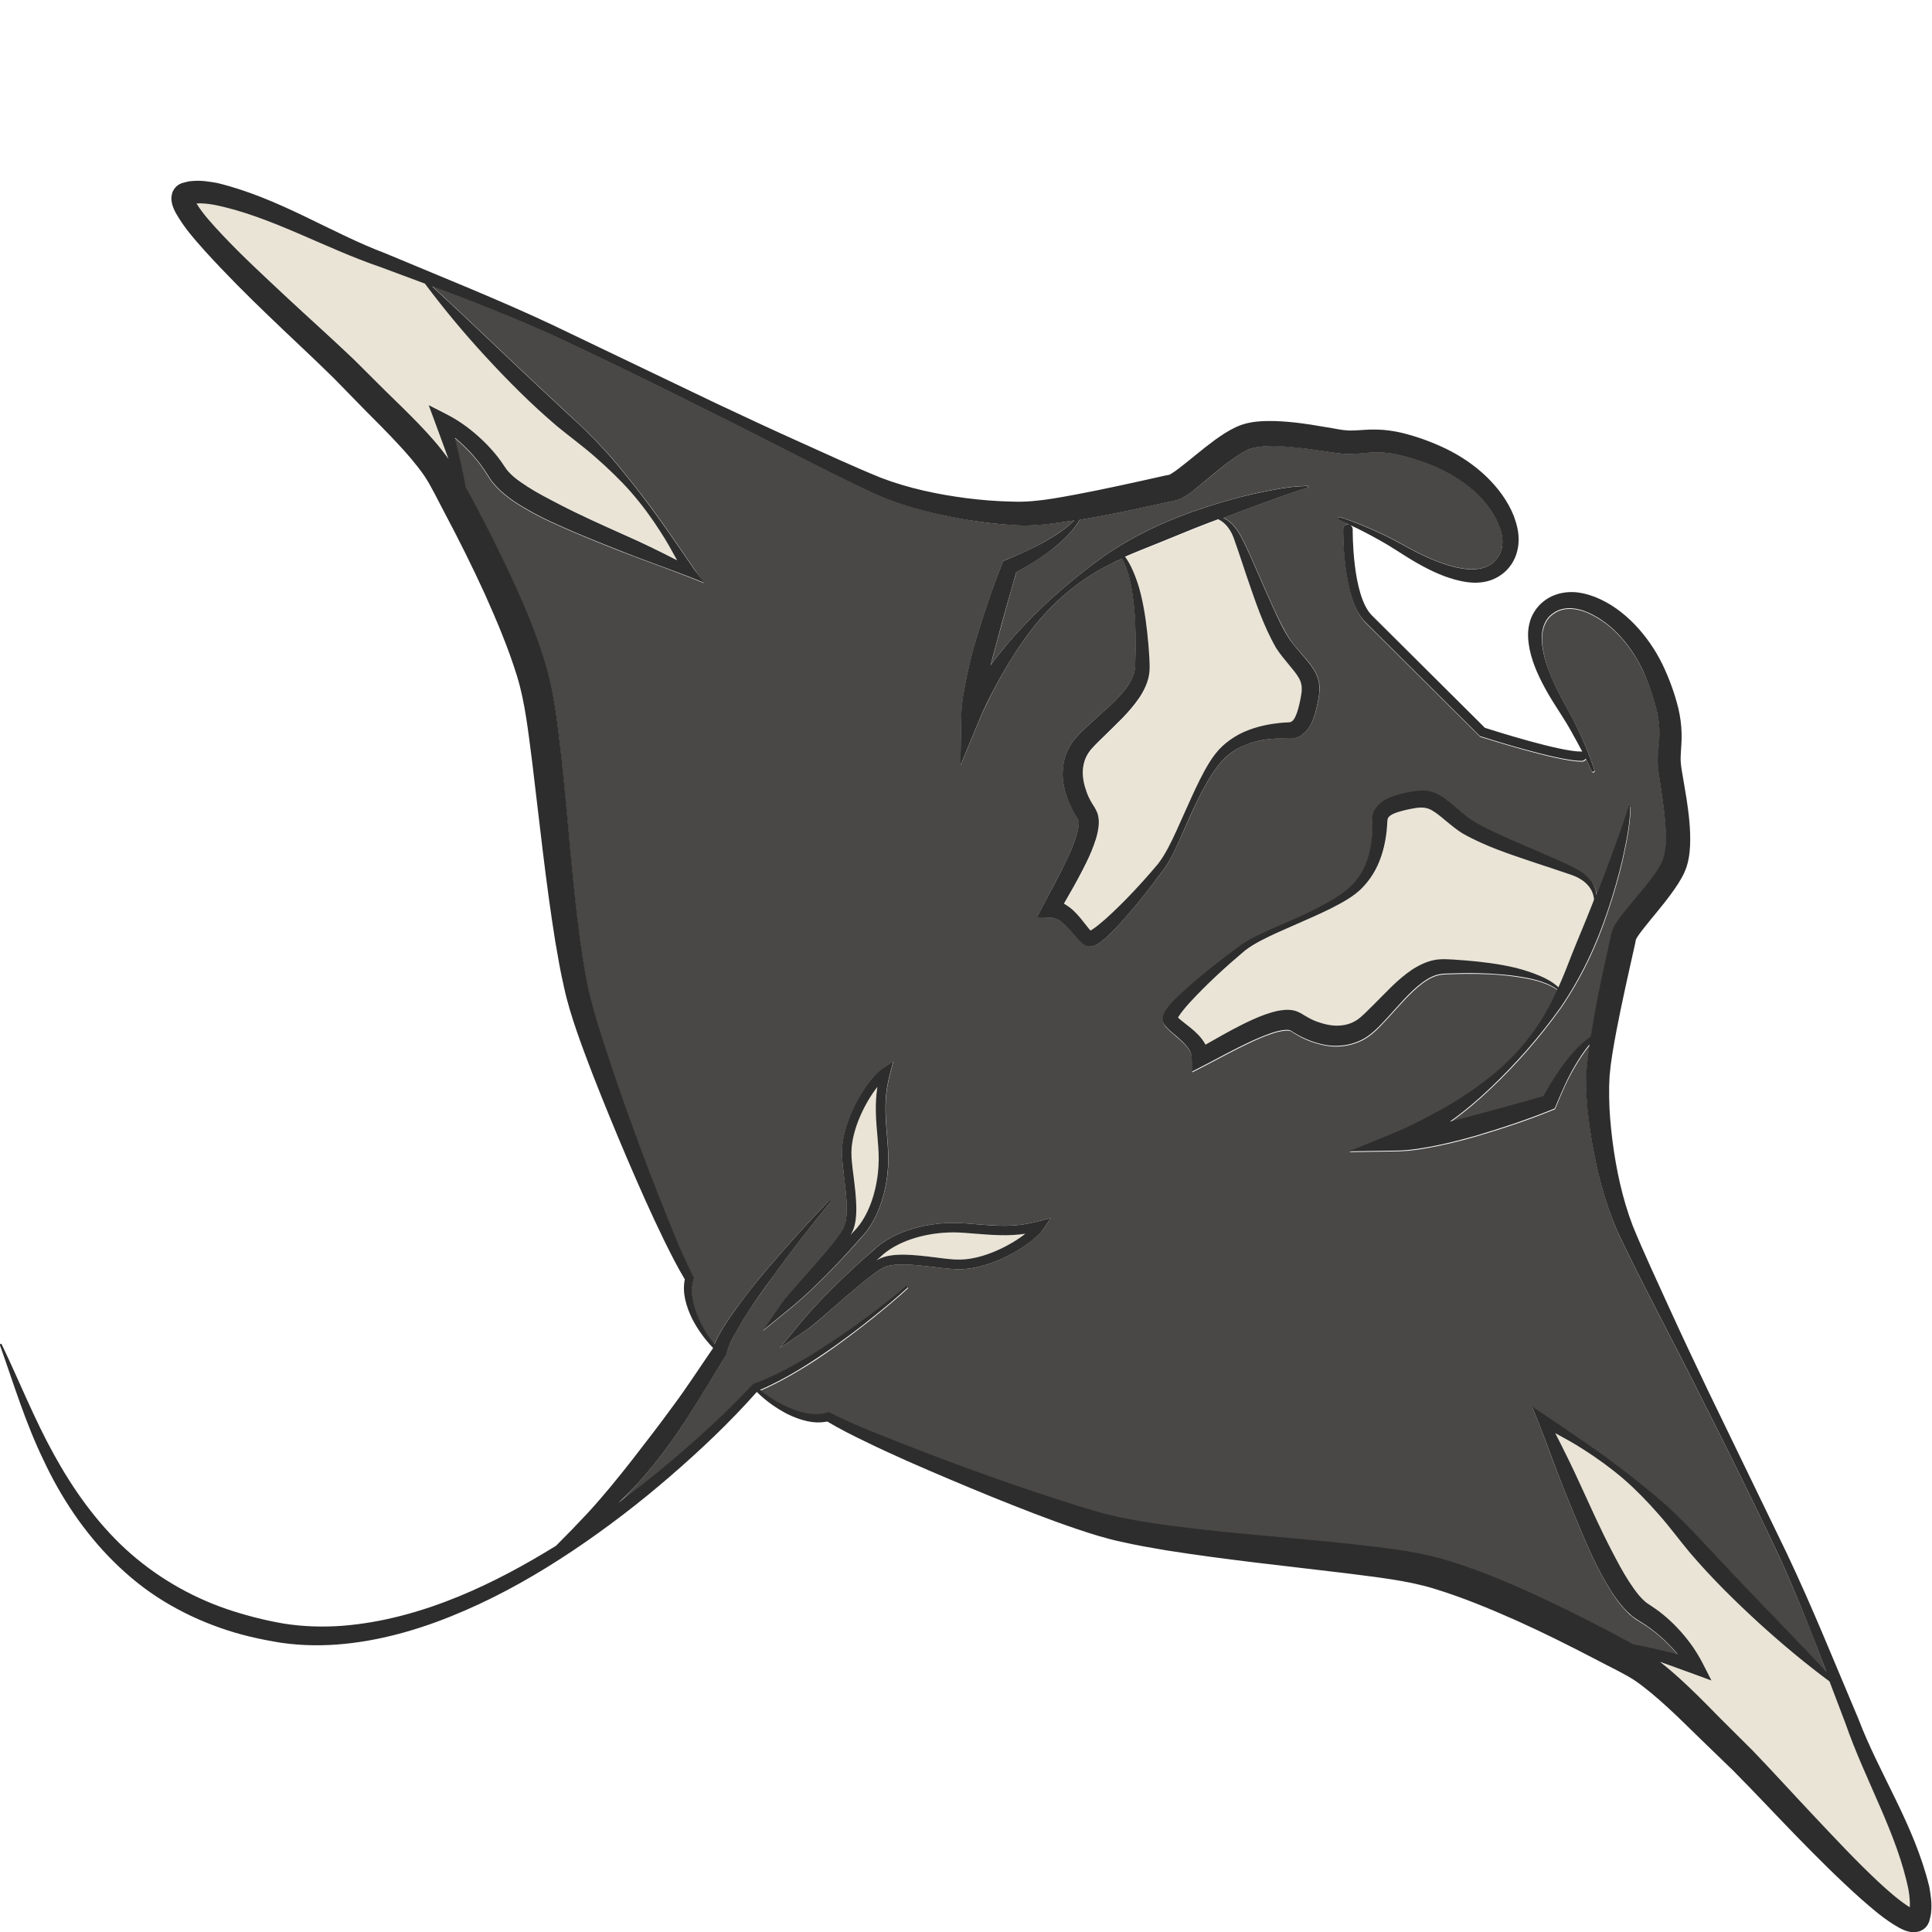 <?xml version="1.0" encoding="utf-8"?>
<!-- Generator: Adobe Illustrator 24.1.2, SVG Export Plug-In . SVG Version: 6.00 Build 0)  -->
<svg version="1.1" id="Layer_1" xmlns="http://www.w3.org/2000/svg" xmlns:xlink="http://www.w3.org/1999/xlink" x="0px" y="0px"
	 viewBox="0 0 128 128" style="enable-background:new 0 0 128 128;" xml:space="preserve">
<style type="text/css">
	.st0{fill:#E5B693;}
	.st1{fill:#EAE4D6;}
	.st2{fill:#494846;}
	.st3{fill:#2D2D2D;}
</style>
<g>
	<polygon class="st0" points="72.16,61.74 72.16,61.74 72.15,61.74 	"/>
	<path class="st1" d="M105.47,60.02c0.06-0.14,0.11-0.28,0.16-0.42c0,0,0,0,0,0c-0.09-0.88-0.78-1.39-1.54-1.64
		c-0.79-0.28-1.6-0.53-2.4-0.8c-1.61-0.56-3.22-1.06-4.8-1.95c-0.43-0.27-0.72-0.53-1.07-0.81c-0.33-0.27-0.65-0.54-0.93-0.7
		c-0.29-0.16-0.55-0.2-0.89-0.18c-0.34,0.04-0.79,0.13-1.14,0.23c-0.36,0.09-0.71,0.24-0.83,0.39c-0.06,0.08-0.08,0.11-0.09,0.27
		c-0.01,0.22-0.02,0.44-0.05,0.66c-0.1,0.89-0.32,1.77-0.75,2.58c-0.22,0.4-0.48,0.77-0.79,1.1c-0.31,0.33-0.69,0.6-1.05,0.84
		c-0.75,0.46-1.52,0.82-2.3,1.17l-2.33,1.03c-0.76,0.35-1.54,0.72-2.17,1.2c-1.28,1.08-2.54,2.23-3.66,3.45
		c-0.27,0.3-0.55,0.63-0.74,0.93c-0.01,0.02-0.02,0.04-0.03,0.06c0.09,0.08,0.21,0.18,0.33,0.28c0.33,0.25,0.69,0.53,1.03,0.88
		c0.17,0.18,0.33,0.38,0.46,0.63c0,0,0,0,0,0c0.75-0.43,1.51-0.86,2.31-1.27c0.51-0.26,1.03-0.5,1.59-0.71
		c0.28-0.1,0.57-0.2,0.89-0.26c0.32-0.06,0.67-0.12,1.12-0.01c0.21,0.05,0.54,0.24,0.57,0.27c0.1,0.07,0.2,0.13,0.31,0.18
		c0.21,0.12,0.44,0.21,0.66,0.3c0.45,0.16,0.93,0.25,1.37,0.24c0.44-0.02,0.86-0.14,1.22-0.38c0.33-0.22,0.74-0.66,1.12-1.03
		c0.78-0.77,1.53-1.62,2.54-2.31c0.51-0.33,1.1-0.63,1.78-0.67c0.36-0.02,0.61,0,0.89,0.01l0.84,0.06c1.12,0.09,2.24,0.23,3.34,0.49
		c0.55,0.13,1.09,0.31,1.62,0.54c0.43,0.19,0.86,0.43,1.21,0.75c0.32-0.72,0.61-1.45,0.9-2.18
		C104.59,62.16,105.05,61.1,105.47,60.02z"/>
	<polygon class="st0" points="77.99,67.54 77.99,67.54 77.99,67.54 	"/>
	<path class="st1" d="M61.99,83.31c0.61,0.07,1.18,0.15,1.6,0.14c1.55-0.03,3.33-0.92,4.33-1.71c-1.17,0.18-2.16,0.1-3.51-0.02
		l-0.54-0.04c-0.24-0.02-0.47-0.03-0.71-0.03c-1.95,0-3.85,0.63-4.87,1.65l-0.02,0.02c0,0-0.08,0.07-0.22,0.19
		c0.05-0.03,0.09-0.05,0.13-0.08C59.08,82.96,60.62,83.15,61.99,83.31z"/>
	<path class="st1" d="M72.33,61.65c0.3-0.19,0.63-0.46,0.93-0.73c1.23-1.11,2.38-2.37,3.47-3.64c0.49-0.63,0.86-1.4,1.21-2.16
		l1.04-2.31c0.35-0.77,0.72-1.54,1.18-2.29c0.23-0.37,0.51-0.74,0.84-1.05c0.33-0.31,0.71-0.57,1.11-0.79
		c0.81-0.42,1.7-0.65,2.59-0.74c0.22-0.02,0.45-0.04,0.67-0.05c0.16-0.01,0.19-0.03,0.27-0.09c0.15-0.12,0.3-0.46,0.39-0.82
		c0.1-0.35,0.19-0.8,0.23-1.14c0.02-0.34-0.01-0.6-0.18-0.88c-0.16-0.29-0.43-0.6-0.7-0.93c-0.27-0.34-0.54-0.64-0.81-1.06
		c-0.9-1.58-1.4-3.17-1.96-4.78c-0.27-0.8-0.53-1.61-0.81-2.39c-0.2-0.58-0.54-1.11-1.07-1.37c-0.24,0.09-0.48,0.18-0.72,0.27
		c-1.09,0.42-2.16,0.87-3.23,1.3c-0.74,0.3-1.49,0.59-2.22,0.91c0.21,0.28,0.37,0.59,0.51,0.91c0.23,0.52,0.4,1.06,0.54,1.61
		c0.26,1.1,0.4,2.21,0.5,3.33l0.06,0.84c0.01,0.29,0.04,0.53,0.01,0.89c-0.05,0.67-0.35,1.26-0.68,1.77
		c-0.69,1.01-1.55,1.75-2.32,2.53c-0.37,0.37-0.82,0.78-1.04,1.11c-0.24,0.36-0.36,0.77-0.38,1.21c-0.02,0.44,0.08,0.91,0.24,1.36
		c0.08,0.23,0.18,0.45,0.3,0.66c0.06,0.11,0.12,0.21,0.19,0.31c0.03,0.03,0.23,0.36,0.27,0.57c0.11,0.45,0.04,0.79-0.01,1.12
		c-0.07,0.32-0.16,0.61-0.26,0.89c-0.21,0.56-0.46,1.07-0.71,1.58c-0.41,0.79-0.84,1.55-1.27,2.3c0,0,0,0,0,0
		c0.24,0.13,0.45,0.29,0.63,0.46c0.35,0.33,0.63,0.69,0.88,1.02c0.1,0.12,0.19,0.24,0.28,0.33C72.29,61.67,72.31,61.66,72.33,61.65z
		"/>
	<path class="st1" d="M56.36,81.81c0.12-0.13,0.18-0.21,0.19-0.21l0.02-0.02c1.15-1.14,1.8-3.37,1.63-5.55l-0.04-0.54
		c-0.11-1.34-0.19-2.33-0.02-3.49c-0.8,1-1.7,2.77-1.72,4.31c-0.01,0.41,0.06,0.98,0.14,1.59c0.17,1.36,0.36,2.9-0.12,3.78
		C56.41,81.73,56.39,81.77,56.36,81.81z"/>
	<path class="st2" d="M49.86,91.8l0.05-0.05l0.05-0.02c0.93-0.34,1.82-0.79,2.7-1.27c0.88-0.48,1.72-1.02,2.56-1.58
		c0.83-0.56,1.65-1.14,2.46-1.74c0.8-0.6,1.6-1.22,2.36-1.87l0.01,0c0.03-0.02,0.07-0.02,0.09,0.01c0.02,0.03,0.02,0.06,0,0.09
		c-0.75,0.69-1.52,1.32-2.31,1.96c-0.79,0.63-1.59,1.24-2.41,1.83c-0.82,0.59-1.66,1.16-2.53,1.67c-0.81,0.48-1.63,0.93-2.51,1.3
		c0.61,0.5,1.29,0.92,2.01,1.22c0.79,0.33,1.68,0.53,2.44,0.28l0.1-0.03l0.12,0.06c1.75,0.89,3.65,1.58,5.49,2.32
		c1.86,0.72,3.74,1.42,5.62,2.08c1.88,0.67,3.78,1.29,5.67,1.88c0.96,0.29,1.86,0.55,2.83,0.72c0.96,0.19,1.94,0.33,2.92,0.47
		c3.94,0.52,7.93,0.78,11.93,1.21c2,0.24,4.03,0.4,6.09,1c2.01,0.57,3.89,1.35,5.74,2.19c1.85,0.84,3.66,1.74,5.44,2.68l1.33,0.71
		c0.04,0.02,0.09,0.05,0.14,0.08c0.36,0.06,0.71,0.13,1.06,0.21c0.62,0.14,1.25,0.29,1.87,0.44c-0.7-0.84-1.55-1.6-2.48-2.16
		c-0.13-0.08-0.4-0.24-0.57-0.39c-0.19-0.15-0.36-0.32-0.51-0.49c-0.31-0.34-0.57-0.69-0.8-1.05c-0.46-0.72-0.86-1.46-1.22-2.21
		c-0.7-1.5-1.31-3.02-1.92-4.53c-0.61-1.51-1.15-3.04-1.74-4.55l-0.42-1.05l0.92,0.62c1.81,1.23,3.68,2.47,5.43,3.84
		c0.88,0.68,1.76,1.37,2.59,2.13c0.82,0.75,1.63,1.56,2.36,2.36c1.5,1.59,3,3.19,4.53,4.77c1.23,1.27,2.45,2.56,3.67,3.86
		c-0.98-2.6-1.99-5.18-3.15-7.69c-1.69-3.61-3.47-7.18-5.27-10.74c-1.78-3.58-3.68-7.06-5.41-10.71c-0.83-1.89-1.34-3.88-1.69-5.88
		c-0.17-1-0.3-2.02-0.37-3.04c-0.04-0.51-0.05-1.04-0.02-1.58c0.03-0.53,0.09-1.04,0.16-1.54c0.02-0.13,0.04-0.25,0.06-0.38
		c-0.37,0.45-0.69,0.95-0.99,1.45c-0.49,0.83-0.88,1.73-1.24,2.62l-0.08,0.18l-0.22,0.09c-1.63,0.66-3.27,1.2-4.95,1.7
		c-0.84,0.24-1.68,0.46-2.55,0.64c-0.87,0.17-1.72,0.34-2.71,0.36l-3.2,0.05l2.96-1.21c1.05-0.43,2.08-0.96,3.08-1.52
		c1.01-0.56,1.99-1.18,2.91-1.89c1.86-1.39,3.43-3.2,4.46-5.27c0.14-0.28,0.27-0.56,0.4-0.84c-0.83-0.57-1.87-0.76-2.86-0.9
		c-1.08-0.15-2.18-0.19-3.27-0.18l-0.82,0.02c-0.27,0.01-0.57,0.01-0.77,0.04c-0.44,0.06-0.86,0.29-1.26,0.59
		c-0.8,0.61-1.5,1.45-2.25,2.27c-0.4,0.41-0.72,0.82-1.3,1.24c-0.55,0.39-1.24,0.61-1.9,0.65c-0.67,0.05-1.31-0.11-1.89-0.31
		c-0.29-0.11-0.58-0.23-0.85-0.39c-0.14-0.07-0.27-0.16-0.4-0.24c-0.19-0.13-0.12-0.06-0.17-0.09c-0.22-0.06-0.77,0.03-1.23,0.2
		c-0.49,0.16-0.98,0.38-1.47,0.61c-0.98,0.46-1.94,0.99-2.94,1.51l-0.82,0.42l-0.03-0.93c0-0.11-0.03-0.23-0.08-0.36
		c-0.06-0.13-0.16-0.27-0.27-0.41c-0.23-0.28-0.54-0.53-0.86-0.81c-0.17-0.15-0.33-0.28-0.52-0.5l-0.07-0.09
		c-0.02-0.02-0.11-0.2-0.12-0.29c-0.01-0.08,0-0.18,0.01-0.23c0.01-0.05,0.03-0.11,0.04-0.16c0.07-0.16,0.14-0.28,0.21-0.37
		c0.29-0.4,0.6-0.69,0.92-0.99c1.28-1.17,2.6-2.22,3.99-3.23c0.73-0.52,1.53-0.83,2.3-1.19c0.78-0.34,1.56-0.68,2.32-1.04
		c0.76-0.37,1.5-0.77,2.17-1.25c0.66-0.48,1.16-1.1,1.46-1.82c0.31-0.72,0.44-1.52,0.46-2.31c0-0.2,0-0.4-0.01-0.6
		c-0.02-0.26,0.07-0.66,0.28-0.92c0.43-0.52,0.93-0.67,1.36-0.82c0.47-0.13,0.84-0.21,1.35-0.28c0.25-0.02,0.53-0.02,0.8,0.03
		c0.28,0.06,0.54,0.17,0.76,0.3c0.45,0.26,0.76,0.57,1.09,0.84c0.31,0.26,0.65,0.56,0.94,0.75c0.65,0.42,1.42,0.78,2.18,1.12
		c0.76,0.35,1.54,0.68,2.32,1.01c0.78,0.34,1.56,0.66,2.33,1.06c0.39,0.2,0.78,0.45,1.07,0.81c0.24,0.28,0.36,0.64,0.39,0.99
		c0.33-0.85,0.66-1.69,0.97-2.55c0.4-1.08,0.83-2.21,1.15-3.28l0.01-0.04c0.01-0.03,0.04-0.05,0.07-0.04
		c0.02,0.01,0.04,0.03,0.04,0.06c-0.02,1.24-0.28,2.36-0.53,3.53c-0.27,1.15-0.6,2.28-0.98,3.4c-0.74,2.25-1.76,4.4-3.12,6.38
		c-1.39,1.94-2.94,3.72-4.67,5.35c-0.83,0.79-1.71,1.53-2.65,2.2c0.47-0.12,0.94-0.24,1.41-0.37c1.6-0.42,3.21-0.87,4.79-1.32
		c0.44-0.82,0.94-1.6,1.5-2.33c0.31-0.4,0.65-0.78,1.03-1.13c0.19-0.17,0.39-0.34,0.6-0.49c0.26-1.7,0.61-3.37,0.97-5.02l0.32-1.45
		l0.08-0.37c0.08-0.32,0.17-0.44,0.26-0.6c0.16-0.26,0.33-0.49,0.49-0.69c0.65-0.82,1.31-1.54,1.88-2.31
		c0.28-0.37,0.55-0.76,0.71-1.11c0.15-0.32,0.22-0.71,0.25-1.16c0.05-0.89-0.05-1.85-0.18-2.82l-0.21-1.46
		c-0.07-0.45-0.17-1.1-0.12-1.64c0.03-0.55,0.1-1.01,0.1-1.45c0-0.44-0.05-0.89-0.14-1.34c-0.19-0.89-0.51-1.83-0.89-2.68
		c-0.38-0.85-0.88-1.65-1.5-2.34c-0.61-0.7-1.36-1.27-2.17-1.64c-0.81-0.37-1.71-0.43-2.33,0.03c-0.67,0.45-0.86,1.33-0.72,2.24
		c0.13,0.92,0.49,1.83,0.92,2.71c0.42,0.88,0.96,1.74,1.39,2.65c0.44,0.91,0.82,1.83,1.13,2.79c0.02,0.05-0.01,0.1-0.06,0.12
		c-0.05,0.02-0.1-0.01-0.12-0.05l0,0c-0.12-0.28-0.25-0.55-0.39-0.82c-0.05,0.09-0.15,0.15-0.26,0.15c-0.02,0-0.03,0-0.05,0
		c-1.57,0-6.42-1.56-6.63-1.62l-0.07-0.02l-7.6-7.56C88.95,39.7,89,35.23,89,35.04c0-0.17,0.15-0.32,0.32-0.31
		c0.04,0,0.07,0.01,0.1,0.02c-0.24-0.11-0.47-0.23-0.72-0.33l0,0c-0.05-0.02-0.07-0.08-0.05-0.12c0.02-0.05,0.07-0.07,0.12-0.05
		c0.96,0.31,1.9,0.69,2.81,1.13c0.92,0.42,1.78,0.96,2.66,1.38c0.88,0.42,1.81,0.78,2.73,0.91c0.92,0.14,1.81-0.05,2.25-0.72
		c0.46-0.62,0.4-1.52,0.03-2.32c-0.37-0.8-0.95-1.55-1.65-2.16c-0.7-0.61-1.5-1.12-2.35-1.49c-0.86-0.37-1.81-0.69-2.7-0.88
		c-0.45-0.09-0.9-0.14-1.34-0.14c-0.44,0-0.91,0.06-1.46,0.1c-0.55,0.05-1.19-0.04-1.65-0.12l-1.47-0.21
		c-0.97-0.13-1.94-0.23-2.83-0.17c-0.45,0.03-0.84,0.1-1.17,0.25c-0.35,0.16-0.74,0.43-1.11,0.71c-0.77,0.57-1.5,1.23-2.32,1.87
		c-0.21,0.16-0.43,0.33-0.69,0.49c-0.16,0.08-0.28,0.18-0.6,0.26l-0.37,0.08l-1.46,0.32c-1.5,0.33-3,0.64-4.54,0.89
		c-0.2,0.35-0.45,0.66-0.72,0.95c-0.35,0.38-0.73,0.71-1.13,1.02c-0.74,0.56-1.52,1.06-2.35,1.5c-0.46,1.57-0.9,3.18-1.33,4.77
		c-0.13,0.47-0.25,0.94-0.37,1.4c0.67-0.93,1.42-1.81,2.21-2.64c1.65-1.72,3.43-3.26,5.38-4.65c1.99-1.35,4.15-2.36,6.41-3.1
		c1.13-0.38,2.27-0.7,3.42-0.97c1.17-0.24,2.3-0.5,3.55-0.52c0.03,0,0.06,0.02,0.06,0.06c0,0.03-0.02,0.05-0.04,0.06l-0.04,0.01
		c-1.08,0.33-2.21,0.75-3.3,1.15c-0.75,0.27-1.49,0.56-2.23,0.84c0.14,0.06,0.27,0.13,0.38,0.23c0.36,0.28,0.62,0.68,0.82,1.06
		c0.4,0.77,0.73,1.55,1.07,2.32c0.34,0.77,0.67,1.55,1.02,2.31c0.35,0.75,0.71,1.52,1.13,2.16c0.19,0.29,0.49,0.62,0.76,0.93
		c0.27,0.32,0.57,0.64,0.84,1.08c0.13,0.22,0.24,0.48,0.3,0.75c0.06,0.27,0.05,0.54,0.03,0.8c-0.07,0.5-0.15,0.88-0.28,1.34
		c-0.15,0.43-0.3,0.93-0.82,1.36c-0.25,0.21-0.66,0.3-0.92,0.28c-0.21-0.01-0.4-0.01-0.61-0.01c-0.8,0.02-1.6,0.15-2.32,0.45
		c-0.73,0.31-1.35,0.8-1.83,1.45c-0.49,0.66-0.89,1.4-1.26,2.15c-0.37,0.76-0.71,1.53-1.05,2.3c-0.36,0.77-0.67,1.56-1.19,2.29
		c-1.01,1.38-2.07,2.7-3.24,3.97c-0.31,0.31-0.6,0.62-1,0.91c-0.1,0.07-0.22,0.14-0.38,0.21c-0.05,0.02-0.1,0.03-0.16,0.04
		c-0.06,0.01-0.16,0.02-0.23,0.01c-0.09-0.01-0.27-0.09-0.29-0.11l-0.09-0.07c-0.23-0.19-0.36-0.36-0.51-0.52
		c-0.28-0.33-0.54-0.63-0.82-0.86c-0.14-0.11-0.28-0.2-0.41-0.27c-0.13-0.05-0.25-0.08-0.36-0.08l-0.93-0.03l0.42-0.81
		c0.52-1,1.05-1.95,1.52-2.93c0.23-0.49,0.44-0.98,0.61-1.46c0.17-0.46,0.26-1.01,0.2-1.23c-0.04-0.05,0.04,0.02-0.1-0.17
		c-0.09-0.13-0.17-0.27-0.24-0.4c-0.15-0.27-0.28-0.55-0.39-0.85c-0.21-0.58-0.36-1.22-0.31-1.88c0.03-0.66,0.26-1.34,0.65-1.89
		c0.43-0.57,0.83-0.89,1.25-1.29c0.83-0.75,1.68-1.45,2.28-2.24c0.3-0.4,0.54-0.82,0.59-1.25c0.03-0.19,0.03-0.5,0.04-0.76
		l0.02-0.82c0.01-1.09-0.04-2.18-0.19-3.25c-0.12-0.87-0.29-1.76-0.71-2.53c-0.26,0.12-0.51,0.24-0.76,0.36
		c-2.08,1.02-3.9,2.58-5.3,4.43c-0.71,0.92-1.33,1.89-1.9,2.9c-0.56,1-1.09,2.02-1.53,3.07l-1.22,2.94l0.05-3.18
		c0.02-0.98,0.19-1.82,0.36-2.69c0.18-0.86,0.41-1.7,0.64-2.53c0.5-1.66,1.04-3.3,1.7-4.92l0.09-0.22l0.18-0.08
		c0.89-0.36,1.79-0.75,2.63-1.24c0.67-0.4,1.34-0.82,1.9-1.37c-0.37,0.06-0.73,0.11-1.1,0.16c-0.51,0.07-1.02,0.12-1.55,0.16
		c-0.54,0.03-1.08,0.02-1.59-0.02c-1.03-0.06-2.05-0.19-3.06-0.37c-2.02-0.35-4.01-0.86-5.92-1.68C54.3,31,50.8,29.11,47.2,27.34
		c-3.58-1.79-7.18-3.56-10.8-5.24c-2.54-1.16-5.15-2.16-7.77-3.14c1.42,1.3,2.81,2.62,4.2,3.94c1.59,1.52,3.2,3.02,4.8,4.51
		c0.8,0.72,1.62,1.53,2.38,2.34c0.76,0.82,1.45,1.7,2.14,2.57c1.38,1.74,2.62,3.6,3.86,5.4l0.63,0.91l-1.06-0.42
		c-1.52-0.6-3.06-1.13-4.58-1.73c-1.52-0.6-3.04-1.21-4.55-1.91c-0.75-0.35-1.49-0.75-2.22-1.21c-0.36-0.23-0.71-0.5-1.05-0.8
		c-0.17-0.16-0.33-0.32-0.49-0.51c-0.15-0.17-0.31-0.44-0.4-0.57c-0.56-0.92-1.32-1.76-2.17-2.46c0.15,0.62,0.3,1.24,0.44,1.86
		c0.11,0.46,0.2,0.94,0.28,1.41l0.45,0.83c0.94,1.77,1.85,3.57,2.7,5.41c0.84,1.84,1.63,3.72,2.2,5.71c0.6,2.05,0.77,4.07,1,6.06
		c0.43,3.98,0.69,7.95,1.21,11.87c0.14,0.98,0.28,1.95,0.47,2.9c0.17,0.96,0.43,1.86,0.73,2.82c0.59,1.88,1.22,3.77,1.89,5.64
		c0.67,1.87,1.36,3.74,2.09,5.59c0.75,1.84,1.44,3.72,2.33,5.46l0.06,0.12l-0.03,0.1c-0.25,0.76-0.05,1.64,0.28,2.43
		c0.28,0.66,0.65,1.28,1.1,1.85c0.17-0.41,0.37-0.76,0.58-1.11c0.28-0.45,0.58-0.89,0.89-1.31c0.62-0.85,1.26-1.66,1.93-2.46
		c1.35-1.59,2.74-3.12,4.17-4.62c0.02-0.03,0.06-0.03,0.09,0c0.02,0.02,0.03,0.06,0.01,0.09c-1.31,1.6-2.58,3.24-3.79,4.91
		c-0.6,0.84-1.2,1.67-1.76,2.53c-0.27,0.43-0.54,0.86-0.78,1.31c-0.23,0.44-0.45,0.9-0.55,1.3l-0.02,0.07l-0.05,0.09
		c-0.8,1.27-1.59,2.64-2.43,3.94c-0.84,1.31-1.75,2.58-2.76,3.77c-0.61,0.71-1.24,1.4-1.9,2.06c1.02-0.76,2.02-1.54,3-2.35
		C46.03,95.56,48.04,93.76,49.86,91.8z M63.93,81.05l0.54,0.04c1.72,0.14,2.77,0.23,4.34-0.18l0.8-0.21l-0.45,0.69
		c-0.6,0.9-3.22,2.66-5.55,2.7c-0.44,0.01-1.05-0.07-1.69-0.14c-1.21-0.15-2.72-0.33-3.42,0.05c-0.71,0.38-2.27,1.74-3.4,2.73
		c-0.73,0.64-1.31,1.15-1.59,1.33l-1.85,1.25l1.42-1.72c1.9-2.29,4.59-4.59,4.77-4.75C59.13,81.58,61.56,80.86,63.93,81.05z
		 M51.79,86.34c0.19-0.27,0.7-0.85,1.34-1.58c1-1.13,2.37-2.68,2.75-3.38c0.38-0.7,0.19-2.2,0.05-3.4
		c-0.08-0.63-0.15-1.23-0.14-1.68c0.04-2.32,1.8-4.93,2.71-5.52l0.69-0.45l-0.21,0.8c-0.42,1.57-0.33,2.6-0.19,4.32l0.04,0.54
		c0.19,2.34-0.54,4.77-1.8,6.04c-0.16,0.19-2.47,2.86-4.77,4.75l-1.73,1.41L51.79,86.34z"/>
	<path class="st1" d="M111.97,102.88c-0.73-0.86-1.35-1.73-2.08-2.55c-0.72-0.82-1.48-1.61-2.31-2.33
		c-0.83-0.72-1.72-1.37-2.65-1.95c-0.61-0.39-1.24-0.74-1.88-1.09c0.58,1.13,1.14,2.26,1.66,3.41c0.67,1.48,1.34,2.96,2.08,4.38
		c0.37,0.71,0.74,1.41,1.16,2.06c0.21,0.32,0.42,0.64,0.66,0.91c0.12,0.13,0.24,0.26,0.36,0.37c0.13,0.12,0.22,0.17,0.43,0.31
		c0.73,0.48,1.38,1.06,1.96,1.7c0.58,0.64,1.06,1.33,1.47,2.13l0.57,1.12l-1.17-0.43c-0.74-0.27-1.49-0.54-2.24-0.81
		c0.68,0.53,1.3,1.09,1.9,1.66c0.74,0.71,1.44,1.43,2.14,2.13l2.13,2.12c1.41,1.46,2.74,2.94,4.11,4.39
		c1.37,1.44,2.73,2.9,4.15,4.24c0.69,0.63,1.42,1.3,2.12,1.72c0.03-0.33-0.02-0.73-0.08-1.12c-0.73-3.7-2.87-7.27-4.18-11.05
		c-0.35-0.93-0.7-1.86-1.05-2.78c-1.59-1.19-3.12-2.45-4.58-3.78C115.01,106.13,113.42,104.57,111.97,102.88z"/>
	<path class="st1" d="M28.4,26.82l1.12,0.57c0.81,0.41,1.49,0.89,2.14,1.47c0.64,0.57,1.23,1.22,1.71,1.94
		c0.14,0.21,0.19,0.3,0.31,0.42c0.11,0.12,0.24,0.24,0.37,0.36c0.27,0.23,0.59,0.44,0.91,0.65c0.65,0.42,1.36,0.79,2.07,1.15
		c1.43,0.74,2.92,1.4,4.4,2.07c1.15,0.51,2.3,1.07,3.43,1.65c-0.35-0.64-0.7-1.26-1.09-1.87c-0.59-0.92-1.24-1.81-1.96-2.64
		c-0.72-0.83-1.52-1.59-2.34-2.3c-0.82-0.73-1.7-1.35-2.56-2.07c-1.71-1.44-3.27-3.02-4.77-4.65c-1.41-1.53-2.75-3.13-3.99-4.8
		c-0.96-0.36-1.93-0.72-2.9-1.08c-3.8-1.3-7.38-3.42-11.11-4.15c-0.39-0.06-0.79-0.1-1.12-0.08c0.42,0.69,1.09,1.42,1.73,2.1
		c1.35,1.42,2.81,2.77,4.26,4.13c1.46,1.36,2.94,2.68,4.41,4.08l2.13,2.12c0.71,0.7,1.44,1.4,2.15,2.13
		c0.7,0.72,1.38,1.48,2.01,2.34c-0.29-0.8-0.58-1.6-0.88-2.4L28.4,26.82z"/>
	<path class="st3" d="M7.54,103.47c0.99,0.98,2.08,1.86,3.27,2.59c1.19,0.73,2.46,1.33,3.78,1.79c1.32,0.47,2.67,0.77,4.05,0.99
		c1.4,0.2,2.81,0.21,4.19,0.07c2.78-0.28,5.44-1.11,7.95-2.2c2.52-1.09,4.89-2.45,7.15-3.96c2.26-1.51,4.42-3.17,6.47-4.94
		c2.02-1.75,3.96-3.58,5.74-5.59c0.6,0.59,1.28,1.08,2.04,1.47c0.41,0.2,0.85,0.37,1.31,0.47c0.42,0.09,0.87,0.11,1.32,0.02
		c0.85,0.51,1.72,0.94,2.59,1.36c0.9,0.44,1.82,0.86,2.74,1.27c1.84,0.81,3.69,1.59,5.55,2.35c1.86,0.75,3.73,1.49,5.65,2.14
		c0.95,0.32,1.96,0.64,2.96,0.85c1,0.23,2,0.4,3,0.57c4,0.63,7.99,1.04,11.95,1.52c1.97,0.26,3.96,0.46,5.75,1.01
		c1.84,0.56,3.66,1.31,5.46,2.11c1.8,0.81,3.58,1.7,5.34,2.62c0.86,0.46,1.84,0.91,2.53,1.37c0.75,0.52,1.48,1.15,2.2,1.81
		c0.72,0.66,1.42,1.36,2.14,2.06l2.15,2.08c1.38,1.39,2.76,2.87,4.15,4.3c1.4,1.44,2.82,2.86,4.34,4.22
		c0.78,0.67,1.51,1.34,2.55,1.92c0.14,0.07,0.28,0.14,0.47,0.2c0.19,0.05,0.42,0.13,0.82,0.02c0.2-0.06,0.41-0.21,0.52-0.38
		c0.07-0.09,0.09-0.16,0.13-0.24c0.03-0.08,0.03-0.09,0.04-0.14c0.04-0.16,0.09-0.34,0.1-0.49c0.07-0.64-0.03-1.17-0.12-1.71
		c-1.01-4.13-3.29-7.42-4.7-11.13l-2.32-5.52c-0.78-1.84-1.58-3.67-2.44-5.48l-5.22-10.78c-0.86-1.8-1.71-3.6-2.54-5.42
		c-0.82-1.81-1.68-3.63-2.42-5.44c-0.69-1.8-1.1-3.72-1.35-5.65c-0.12-0.97-0.21-1.94-0.22-2.9c-0.01-0.49,0-0.95,0.03-1.41
		c0.04-0.47,0.1-0.95,0.18-1.43c0.31-1.92,0.74-3.86,1.17-5.8l0.33-1.47l0.04-0.2l0.02-0.11c0.01-0.04,0.02-0.09,0.02-0.06
		c-0.02,0.08,0.01-0.02,0.05-0.08c0.1-0.16,0.23-0.34,0.38-0.53c0.58-0.75,1.26-1.51,1.88-2.36c0.31-0.43,0.62-0.86,0.88-1.42
		c0.27-0.59,0.35-1.2,0.38-1.74c0.05-1.1-0.08-2.13-0.23-3.14l-0.25-1.49c-0.09-0.53-0.16-0.87-0.14-1.33
		c0.01-0.44,0.08-0.98,0.06-1.53c-0.01-0.55-0.09-1.1-0.21-1.63c-0.26-1.05-0.61-2-1.07-2.96c-0.47-0.95-1.08-1.84-1.82-2.61
		c-0.74-0.77-1.62-1.43-2.66-1.84c-0.52-0.19-1.08-0.34-1.68-0.31c-0.59,0.02-1.22,0.22-1.7,0.61c-0.47,0.36-0.83,0.93-0.95,1.5
		c-0.14,0.58-0.08,1.14,0.02,1.67c0.22,1.05,0.68,1.98,1.18,2.87c0.51,0.89,1.09,1.69,1.57,2.56c0.25,0.45,0.5,0.9,0.74,1.36
		c-0.02,0-0.04-0.01-0.05-0.01c-1.34,0.04-5.77-1.37-6.4-1.57l-7.49-7.45c-1.32-1.32-1.27-5.66-1.27-5.7c0-0.12-0.07-0.22-0.16-0.28
		c0.65,0.3,1.28,0.63,1.9,0.98c0.87,0.47,1.67,1.05,2.57,1.56c0.89,0.5,1.83,0.95,2.88,1.17c0.53,0.11,1.09,0.16,1.68,0.02
		c0.58-0.13,1.14-0.48,1.51-0.95c0.39-0.48,0.59-1.1,0.61-1.69c0.03-0.6-0.12-1.15-0.31-1.68c-0.41-1.03-1.08-1.91-1.85-2.65
		c-0.78-0.74-1.67-1.34-2.63-1.81c-0.96-0.46-1.91-0.81-2.97-1.07c-0.53-0.12-1.08-0.2-1.64-0.21c-0.56-0.02-1.09,0.05-1.54,0.06
		c-0.46,0.02-0.81-0.04-1.34-0.14l-1.5-0.25c-1.01-0.15-2.05-0.27-3.16-0.23c-0.55,0.03-1.16,0.11-1.75,0.38
		c-0.56,0.26-1,0.56-1.43,0.87c-0.85,0.62-1.61,1.29-2.37,1.87c-0.19,0.15-0.37,0.27-0.53,0.37c-0.06,0.04-0.15,0.07-0.08,0.05
		c0.03,0-0.02,0.01-0.06,0.02l-0.11,0.02l-0.2,0.04l-1.48,0.33c-1.95,0.43-3.9,0.85-5.83,1.17c-0.48,0.08-0.96,0.14-1.43,0.18
		c-0.46,0.04-0.92,0.05-1.41,0.03c-0.97-0.02-1.95-0.1-2.92-0.22c-1.94-0.25-3.88-0.66-5.69-1.35c-1.82-0.74-3.65-1.59-5.47-2.41
		c-1.83-0.82-3.64-1.67-5.45-2.52l-10.83-5.19c-1.82-0.86-3.66-1.65-5.51-2.43l-5.55-2.31c-3.74-1.41-7.04-3.67-11.19-4.68
		c-0.54-0.09-1.08-0.19-1.72-0.12c-0.16,0.01-0.33,0.06-0.49,0.1c-0.05,0.02-0.06,0.01-0.14,0.04c-0.08,0.04-0.15,0.06-0.24,0.13
		c-0.17,0.11-0.33,0.33-0.38,0.52c-0.11,0.4-0.03,0.63,0.02,0.82c0.06,0.19,0.13,0.33,0.2,0.47c0.58,1.03,1.25,1.76,1.93,2.53
		c1.37,1.51,2.79,2.93,4.24,4.32c1.44,1.39,2.92,2.75,4.32,4.13l2.09,2.14c0.71,0.71,1.41,1.41,2.08,2.13
		c0.67,0.71,1.3,1.44,1.82,2.19c0.46,0.68,0.92,1.66,1.38,2.52c0.93,1.75,1.81,3.52,2.63,5.31c0.8,1.79,1.57,3.61,2.13,5.43
		c0.55,1.78,0.75,3.75,1.01,5.72c0.48,3.94,0.89,7.91,1.53,11.89c0.17,0.99,0.34,1.99,0.57,2.98c0.21,1,0.53,2.01,0.85,2.95
		c0.66,1.9,1.4,3.76,2.16,5.62c0.76,1.85,1.54,3.69,2.36,5.52c0.41,0.91,0.83,1.82,1.27,2.72c0.43,0.87,0.86,1.73,1.37,2.58
		c-0.09,0.44-0.07,0.89,0.02,1.31c0.1,0.46,0.27,0.9,0.47,1.31c0.37,0.71,0.83,1.35,1.38,1.92c-0.01,0.02-0.01,0.03-0.02,0.05
		c-0.89,1.29-1.69,2.54-2.6,3.76c-0.9,1.24-1.83,2.44-2.76,3.64c-0.94,1.2-1.9,2.38-2.93,3.5c-0.68,0.73-1.38,1.45-2.09,2.16
		c-2.07,1.28-4.21,2.44-6.45,3.36c-2.46,1.01-5.05,1.73-7.67,1.94c-1.31,0.1-2.62,0.06-3.9-0.14c-1.29-0.22-2.57-0.55-3.81-0.97
		c-2.47-0.85-4.76-2.2-6.69-3.97c-1.93-1.78-3.48-3.96-4.76-6.29c-1.29-2.33-2.28-4.84-3.45-7.28c-0.01-0.03-0.05-0.04-0.08-0.03
		C0.01,89.06-0.01,89.1,0,89.13c0.9,2.53,1.68,5.12,2.87,7.58C4.02,99.18,5.56,101.51,7.54,103.47z M122.27,114.19
		c1.31,3.78,3.44,7.34,4.18,11.05c0.06,0.39,0.1,0.78,0.08,1.12c-0.69-0.42-1.43-1.08-2.12-1.72c-1.43-1.34-2.79-2.8-4.15-4.24
		c-1.37-1.45-2.7-2.92-4.11-4.39l-2.13-2.12c-0.7-0.71-1.4-1.43-2.14-2.13c-0.6-0.57-1.22-1.13-1.9-1.66
		c0.75,0.27,1.49,0.54,2.24,0.81l1.17,0.43l-0.57-1.12c-0.41-0.8-0.89-1.48-1.47-2.13c-0.57-0.64-1.22-1.22-1.96-1.7
		c-0.21-0.14-0.3-0.19-0.43-0.31c-0.12-0.11-0.24-0.23-0.36-0.37c-0.23-0.27-0.45-0.59-0.66-0.91c-0.42-0.64-0.79-1.35-1.16-2.06
		c-0.74-1.42-1.4-2.9-2.08-4.38c-0.52-1.15-1.08-2.28-1.66-3.41c0.64,0.35,1.27,0.69,1.88,1.09c0.93,0.59,1.82,1.24,2.65,1.95
		c0.83,0.72,1.59,1.51,2.31,2.33c0.73,0.82,1.36,1.69,2.08,2.55c1.45,1.7,3.03,3.25,4.67,4.75c1.47,1.33,2.99,2.6,4.58,3.78
		C121.57,112.34,121.92,113.26,122.27,114.19z M27.7,28.04c-0.71-0.73-1.43-1.43-2.15-2.13l-2.13-2.12
		c-1.47-1.4-2.95-2.72-4.41-4.08c-1.45-1.36-2.92-2.71-4.26-4.13c-0.64-0.68-1.31-1.41-1.73-2.1c0.34-0.03,0.74,0.02,1.12,0.08
		c3.72,0.73,7.31,2.86,11.11,4.15c0.97,0.36,1.93,0.72,2.9,1.08c1.25,1.67,2.58,3.27,3.99,4.8c1.5,1.63,3.07,3.21,4.77,4.65
		c0.87,0.72,1.74,1.34,2.56,2.07c0.82,0.72,1.62,1.48,2.34,2.3c0.72,0.83,1.37,1.71,1.96,2.64c0.4,0.61,0.74,1.23,1.09,1.87
		c-1.13-0.58-2.27-1.14-3.43-1.65c-1.49-0.67-2.98-1.33-4.4-2.07c-0.71-0.37-1.42-0.73-2.07-1.15c-0.32-0.21-0.64-0.42-0.91-0.65
		c-0.14-0.12-0.26-0.24-0.37-0.36c-0.12-0.13-0.17-0.22-0.31-0.42c-0.48-0.73-1.07-1.37-1.71-1.94c-0.65-0.58-1.33-1.06-2.14-1.47
		l-1.12-0.57l0.43,1.16c0.29,0.8,0.59,1.59,0.88,2.4C29.08,29.51,28.39,28.76,27.7,28.04z M42.87,97.57
		c1.01-1.19,1.92-2.46,2.76-3.77c0.84-1.3,1.63-2.66,2.43-3.94l0.05-0.09l0.02-0.07c0.1-0.41,0.31-0.87,0.55-1.3
		c0.24-0.44,0.5-0.88,0.78-1.31c0.55-0.86,1.15-1.7,1.76-2.53c1.21-1.67,2.48-3.31,3.79-4.91c0.02-0.03,0.02-0.06-0.01-0.09
		c-0.03-0.02-0.07-0.02-0.09,0c-1.43,1.5-2.83,3.04-4.17,4.62c-0.67,0.8-1.32,1.61-1.93,2.46c-0.31,0.42-0.61,0.86-0.89,1.31
		c-0.21,0.35-0.42,0.7-0.58,1.11c-0.45-0.57-0.83-1.19-1.1-1.85c-0.33-0.79-0.53-1.67-0.28-2.43l0.03-0.1l-0.06-0.12
		c-0.89-1.74-1.59-3.63-2.33-5.46c-0.73-1.85-1.42-3.72-2.09-5.59c-0.67-1.87-1.3-3.76-1.89-5.64c-0.29-0.95-0.55-1.85-0.73-2.82
		c-0.19-0.95-0.33-1.93-0.47-2.9c-0.52-3.92-0.78-7.89-1.21-11.87c-0.24-1.99-0.41-4.01-1-6.06c-0.57-2-1.36-3.87-2.2-5.71
		c-0.85-1.84-1.75-3.64-2.7-5.41l-0.45-0.83c-0.08-0.47-0.17-0.94-0.28-1.41c-0.14-0.62-0.29-1.24-0.44-1.86
		c0.85,0.7,1.6,1.54,2.17,2.46c0.09,0.13,0.24,0.4,0.4,0.57c0.16,0.19,0.32,0.35,0.49,0.51c0.34,0.3,0.69,0.57,1.05,0.8
		c0.73,0.46,1.47,0.86,2.22,1.21c1.51,0.7,3.03,1.31,4.55,1.91c1.52,0.61,3.06,1.14,4.58,1.73l1.06,0.42L46,37.73
		c-1.24-1.8-2.49-3.66-3.86-5.4c-0.69-0.87-1.38-1.75-2.14-2.57c-0.76-0.82-1.57-1.62-2.38-2.34c-1.6-1.49-3.21-2.99-4.8-4.51
		c-1.39-1.32-2.78-2.64-4.2-3.94c2.62,0.98,5.23,1.99,7.77,3.14c3.63,1.68,7.22,3.45,10.8,5.24c3.6,1.77,7.1,3.66,10.77,5.38
		c1.91,0.83,3.9,1.33,5.92,1.68c1.01,0.17,2.03,0.3,3.06,0.37c0.51,0.04,1.05,0.05,1.59,0.02c0.53-0.03,1.04-0.09,1.55-0.16
		c0.37-0.05,0.73-0.11,1.1-0.16c-0.56,0.55-1.22,0.97-1.9,1.37c-0.84,0.48-1.74,0.87-2.63,1.24l-0.18,0.08l-0.09,0.22
		c-0.66,1.62-1.2,3.26-1.7,4.92c-0.24,0.83-0.46,1.67-0.64,2.53c-0.17,0.87-0.35,1.71-0.36,2.69l-0.05,3.18l1.22-2.94
		c0.43-1.05,0.96-2.06,1.53-3.07c0.57-1,1.19-1.98,1.9-2.9c1.4-1.85,3.22-3.41,5.3-4.43c0.25-0.13,0.51-0.25,0.76-0.36
		c0.42,0.77,0.59,1.66,0.71,2.53c0.15,1.07,0.19,2.16,0.19,3.25l-0.02,0.82c-0.01,0.27-0.01,0.57-0.04,0.76
		c-0.06,0.44-0.3,0.86-0.59,1.25c-0.61,0.8-1.46,1.49-2.28,2.24c-0.42,0.4-0.82,0.72-1.25,1.29c-0.39,0.55-0.62,1.23-0.65,1.89
		c-0.05,0.67,0.11,1.3,0.31,1.88c0.11,0.29,0.24,0.57,0.39,0.85c0.07,0.14,0.16,0.27,0.24,0.4c0.13,0.19,0.06,0.12,0.1,0.17
		c0.06,0.22-0.03,0.76-0.2,1.23c-0.16,0.48-0.38,0.97-0.61,1.46c-0.46,0.98-1,1.93-1.52,2.93l-0.42,0.81l0.93,0.03
		c0.11,0,0.23,0.03,0.36,0.08c0.13,0.06,0.27,0.15,0.41,0.27c0.28,0.23,0.54,0.53,0.82,0.86c0.15,0.16,0.28,0.33,0.51,0.52
		l0.09,0.07c0.02,0.02,0.2,0.11,0.29,0.11c0.08,0.01,0.18,0,0.23-0.01c0.05-0.01,0.11-0.03,0.16-0.04c0.16-0.07,0.28-0.14,0.38-0.21
		c0.4-0.29,0.69-0.6,1-0.91c1.18-1.27,2.23-2.59,3.24-3.97c0.52-0.73,0.84-1.52,1.19-2.29c0.34-0.78,0.68-1.55,1.05-2.3
		c0.37-0.75,0.77-1.49,1.26-2.15c0.48-0.66,1.1-1.15,1.83-1.45c0.73-0.31,1.52-0.44,2.32-0.45c0.2,0,0.4,0,0.61,0.01
		c0.26,0.02,0.67-0.07,0.92-0.28c0.52-0.42,0.67-0.92,0.82-1.36c0.13-0.46,0.21-0.84,0.28-1.34c0.02-0.25,0.02-0.52-0.03-0.8
		c-0.06-0.27-0.17-0.53-0.3-0.75c-0.27-0.44-0.57-0.76-0.84-1.08c-0.27-0.31-0.56-0.65-0.76-0.93c-0.43-0.64-0.79-1.41-1.13-2.16
		c-0.35-0.76-0.68-1.53-1.02-2.31c-0.34-0.77-0.67-1.55-1.07-2.32c-0.2-0.38-0.46-0.78-0.82-1.06c-0.11-0.1-0.25-0.17-0.38-0.23
		c0.74-0.28,1.48-0.57,2.23-0.84c1.09-0.4,2.22-0.82,3.3-1.15l0.04-0.01c0.02-0.01,0.04-0.03,0.04-0.06c0-0.03-0.03-0.06-0.06-0.06
		c-1.25,0.02-2.38,0.28-3.55,0.52c-1.16,0.27-2.3,0.59-3.42,0.97c-2.26,0.74-4.42,1.75-6.41,3.1c-1.95,1.39-3.74,2.93-5.38,4.65
		c-0.79,0.83-1.53,1.7-2.21,2.64c0.12-0.47,0.24-0.94,0.37-1.4c0.42-1.59,0.87-3.19,1.33-4.77c0.82-0.43,1.61-0.93,2.35-1.5
		c0.4-0.31,0.79-0.65,1.13-1.02c0.27-0.29,0.52-0.61,0.72-0.95c1.53-0.25,3.04-0.56,4.54-0.89l1.46-0.32l0.37-0.08
		c0.32-0.08,0.44-0.17,0.6-0.26c0.27-0.16,0.49-0.33,0.69-0.49c0.82-0.65,1.55-1.31,2.32-1.87c0.38-0.28,0.77-0.55,1.11-0.71
		c0.32-0.15,0.72-0.22,1.17-0.25c0.89-0.05,1.86,0.05,2.83,0.17l1.47,0.21c0.46,0.07,1.1,0.17,1.65,0.12
		c0.56-0.03,1.02-0.1,1.46-0.1c0.45,0,0.89,0.05,1.34,0.14c0.89,0.19,1.84,0.51,2.7,0.88c0.85,0.38,1.65,0.88,2.35,1.49
		c0.7,0.61,1.28,1.35,1.65,2.16c0.37,0.8,0.44,1.7-0.03,2.32c-0.45,0.67-1.33,0.86-2.25,0.72c-0.92-0.13-1.84-0.49-2.73-0.91
		c-0.88-0.42-1.75-0.96-2.66-1.38c-0.91-0.43-1.84-0.82-2.81-1.13c-0.05-0.01-0.1,0.01-0.12,0.05c-0.02,0.05,0,0.1,0.05,0.12l0,0
		c0.24,0.1,0.48,0.22,0.72,0.33c-0.03-0.01-0.06-0.02-0.1-0.02c-0.18-0.01-0.32,0.14-0.32,0.31c0,0.19-0.06,4.65,1.46,6.16l7.6,7.56
		l0.07,0.02c0.21,0.07,5.06,1.62,6.63,1.62c0.02,0,0.04,0,0.05,0c0.11,0,0.2-0.07,0.26-0.15c0.13,0.27,0.27,0.54,0.39,0.82l0,0
		c0.02,0.04,0.07,0.07,0.12,0.05c0.05-0.02,0.08-0.07,0.06-0.12c-0.31-0.96-0.7-1.89-1.13-2.79c-0.43-0.91-0.97-1.77-1.39-2.65
		c-0.42-0.88-0.79-1.8-0.92-2.71c-0.15-0.92,0.05-1.8,0.72-2.24c0.63-0.46,1.53-0.39,2.33-0.03c0.81,0.37,1.56,0.94,2.17,1.64
		c0.62,0.69,1.12,1.49,1.5,2.34c0.37,0.85,0.69,1.8,0.89,2.68c0.09,0.45,0.14,0.89,0.14,1.34c0,0.44-0.06,0.9-0.1,1.45
		c-0.05,0.54,0.04,1.19,0.12,1.64l0.21,1.46c0.13,0.96,0.23,1.93,0.18,2.82c-0.03,0.45-0.1,0.84-0.25,1.16
		c-0.16,0.35-0.43,0.73-0.71,1.11c-0.57,0.76-1.23,1.49-1.88,2.31c-0.16,0.2-0.33,0.43-0.49,0.69c-0.08,0.16-0.18,0.28-0.26,0.6
		l-0.08,0.37l-0.32,1.45c-0.37,1.66-0.71,3.32-0.97,5.02c-0.21,0.15-0.41,0.32-0.6,0.49c-0.38,0.34-0.72,0.72-1.03,1.13
		c-0.57,0.74-1.07,1.52-1.5,2.33c-1.58,0.45-3.19,0.9-4.79,1.32c-0.47,0.13-0.94,0.25-1.41,0.37c0.94-0.67,1.82-1.41,2.65-2.2
		c1.73-1.64,3.28-3.41,4.67-5.35c1.36-1.98,2.37-4.13,3.12-6.38c0.38-1.12,0.71-2.26,0.98-3.4c0.25-1.16,0.51-2.29,0.53-3.53
		c0-0.02-0.02-0.05-0.04-0.06c-0.03-0.01-0.06,0.01-0.07,0.04l-0.01,0.04c-0.33,1.07-0.76,2.2-1.15,3.28
		c-0.31,0.85-0.64,1.7-0.97,2.55c-0.03-0.34-0.15-0.71-0.39-0.99c-0.28-0.36-0.68-0.61-1.07-0.81c-0.77-0.4-1.55-0.72-2.33-1.06
		c-0.78-0.34-1.56-0.66-2.32-1.01c-0.76-0.34-1.53-0.7-2.18-1.12c-0.29-0.19-0.63-0.49-0.94-0.75c-0.32-0.27-0.64-0.57-1.09-0.84
		c-0.22-0.13-0.48-0.24-0.76-0.3c-0.28-0.06-0.55-0.05-0.8-0.03c-0.5,0.07-0.88,0.15-1.35,0.28c-0.44,0.15-0.94,0.3-1.36,0.82
		c-0.21,0.25-0.3,0.65-0.28,0.92c0.01,0.2,0.01,0.4,0.01,0.6c-0.02,0.79-0.15,1.59-0.46,2.31c-0.31,0.73-0.8,1.34-1.46,1.82
		c-0.66,0.48-1.41,0.88-2.17,1.25c-0.76,0.37-1.54,0.71-2.32,1.04c-0.77,0.36-1.57,0.67-2.3,1.19c-1.38,1.01-2.71,2.06-3.99,3.23
		c-0.32,0.3-0.63,0.6-0.92,0.99c-0.07,0.1-0.15,0.22-0.21,0.37c-0.02,0.05-0.03,0.1-0.04,0.16c-0.01,0.06-0.02,0.16-0.01,0.23
		c0.01,0.09,0.09,0.27,0.12,0.29l0.07,0.09c0.19,0.23,0.36,0.36,0.52,0.5c0.33,0.28,0.63,0.54,0.86,0.81
		c0.11,0.14,0.21,0.28,0.27,0.41c0.05,0.13,0.08,0.25,0.08,0.36l0.03,0.93l0.82-0.42c1-0.52,1.96-1.05,2.94-1.51
		c0.49-0.23,0.98-0.44,1.47-0.61c0.47-0.17,1.01-0.26,1.23-0.2c0.05,0.04-0.02-0.03,0.17,0.09c0.13,0.09,0.27,0.17,0.4,0.24
		c0.27,0.15,0.56,0.28,0.85,0.39c0.59,0.21,1.22,0.36,1.89,0.31c0.66-0.03,1.35-0.26,1.9-0.65c0.57-0.42,0.9-0.82,1.3-1.24
		c0.75-0.82,1.45-1.67,2.25-2.27c0.4-0.3,0.82-0.53,1.26-0.59c0.19-0.03,0.5-0.03,0.77-0.04l0.82-0.02c1.1-0.01,2.19,0.04,3.27,0.18
		c1,0.14,2.03,0.33,2.86,0.9c-0.13,0.28-0.26,0.57-0.4,0.84c-1.03,2.07-2.6,3.88-4.46,5.27c-0.92,0.71-1.91,1.33-2.91,1.89
		c-1.01,0.56-2.03,1.09-3.08,1.52l-2.96,1.21l3.2-0.05c0.99-0.02,1.83-0.19,2.71-0.36c0.86-0.18,1.71-0.4,2.55-0.64
		c1.67-0.5,3.32-1.04,4.95-1.7l0.22-0.09l0.08-0.18c0.37-0.89,0.75-1.78,1.24-2.62c0.3-0.5,0.62-1,0.99-1.45
		c-0.02,0.13-0.04,0.25-0.06,0.38c-0.07,0.51-0.12,1.02-0.16,1.54c-0.03,0.54-0.02,1.07,0.02,1.58c0.06,1.03,0.2,2.04,0.37,3.04
		c0.35,2.01,0.86,3.99,1.69,5.88c1.73,3.65,3.63,7.13,5.41,10.71c1.8,3.56,3.58,7.14,5.27,10.74c1.16,2.51,2.16,5.1,3.15,7.69
		c-1.21-1.3-2.44-2.58-3.67-3.86c-1.53-1.58-3.04-3.18-4.53-4.77c-0.73-0.8-1.54-1.61-2.36-2.36c-0.83-0.75-1.71-1.44-2.59-2.13
		c-1.75-1.37-3.62-2.61-5.43-3.84l-0.92-0.62l0.42,1.05c0.6,1.51,1.13,3.04,1.74,4.55c0.61,1.51,1.22,3.03,1.92,4.53
		c0.36,0.75,0.75,1.48,1.22,2.21c0.23,0.36,0.5,0.71,0.8,1.05c0.16,0.17,0.32,0.33,0.51,0.49c0.18,0.15,0.44,0.31,0.57,0.39
		c0.92,0.56,1.77,1.31,2.48,2.16c-0.62-0.15-1.24-0.3-1.87-0.44c-0.35-0.08-0.71-0.15-1.06-0.21c-0.05-0.03-0.1-0.05-0.14-0.08
		l-1.33-0.71c-1.78-0.94-3.59-1.84-5.44-2.68c-1.85-0.83-3.74-1.62-5.74-2.19c-2.06-0.59-4.09-0.76-6.09-1
		c-4-0.43-8-0.69-11.93-1.21c-0.98-0.13-1.96-0.28-2.92-0.47c-0.97-0.17-1.87-0.43-2.83-0.72c-1.89-0.59-3.79-1.21-5.67-1.88
		c-1.88-0.66-3.76-1.36-5.62-2.08c-1.85-0.74-3.74-1.43-5.49-2.32l-0.12-0.06l-0.1,0.03c-0.76,0.24-1.65,0.05-2.44-0.28
		c-0.72-0.3-1.4-0.72-2.01-1.22c0.88-0.37,1.7-0.82,2.51-1.3c0.87-0.52,1.71-1.09,2.53-1.67c0.82-0.59,1.63-1.2,2.41-1.83
		c0.79-0.63,1.56-1.27,2.31-1.96c0.02-0.02,0.03-0.06,0-0.09c-0.02-0.03-0.06-0.03-0.09-0.01l-0.01,0
		c-0.76,0.65-1.56,1.27-2.36,1.87c-0.8,0.6-1.62,1.19-2.46,1.74c-0.83,0.56-1.68,1.1-2.56,1.58c-0.87,0.48-1.77,0.93-2.7,1.27
		l-0.05,0.02l-0.05,0.05c-1.82,1.96-3.83,3.76-5.89,5.48c-0.98,0.81-1.98,1.59-3,2.35C41.63,98.97,42.27,98.28,42.87,97.57z
		 M72,61.35c-0.26-0.33-0.53-0.69-0.88-1.02c-0.18-0.17-0.39-0.32-0.63-0.46c0,0,0,0,0,0c0.43-0.75,0.87-1.51,1.27-2.3
		c0.26-0.51,0.51-1.02,0.71-1.58c0.1-0.28,0.2-0.57,0.26-0.89c0.06-0.32,0.12-0.67,0.01-1.12c-0.05-0.21-0.24-0.53-0.27-0.57
		c-0.07-0.1-0.13-0.2-0.19-0.31c-0.12-0.21-0.22-0.43-0.3-0.66c-0.16-0.45-0.26-0.92-0.24-1.36c0.02-0.44,0.14-0.85,0.38-1.21
		c0.22-0.33,0.66-0.74,1.04-1.11c0.77-0.77,1.63-1.52,2.32-2.53c0.33-0.5,0.63-1.1,0.68-1.77c0.02-0.36,0-0.6-0.01-0.89l-0.06-0.84
		c-0.1-1.11-0.23-2.23-0.5-3.33c-0.13-0.55-0.31-1.09-0.54-1.61c-0.14-0.32-0.31-0.63-0.51-0.91c0.73-0.32,1.48-0.61,2.22-0.91
		c1.08-0.43,2.15-0.89,3.23-1.3c0.24-0.09,0.48-0.18,0.72-0.27c0.54,0.26,0.88,0.79,1.07,1.37c0.28,0.78,0.54,1.59,0.81,2.39
		c0.56,1.61,1.06,3.2,1.96,4.78c0.27,0.42,0.54,0.72,0.81,1.06c0.27,0.33,0.54,0.64,0.7,0.93c0.16,0.29,0.2,0.54,0.18,0.88
		c-0.04,0.33-0.13,0.79-0.23,1.14c-0.09,0.36-0.25,0.71-0.39,0.82c-0.08,0.06-0.11,0.08-0.27,0.09c-0.22,0.01-0.44,0.02-0.67,0.05
		c-0.89,0.1-1.78,0.32-2.59,0.74c-0.4,0.22-0.78,0.48-1.11,0.79c-0.33,0.31-0.61,0.68-0.84,1.05c-0.46,0.74-0.82,1.51-1.18,2.29
		l-1.04,2.31c-0.35,0.76-0.72,1.53-1.21,2.16c-1.08,1.28-2.24,2.53-3.47,3.64c-0.31,0.27-0.63,0.54-0.93,0.73
		c-0.02,0.01-0.04,0.02-0.06,0.03C72.19,61.59,72.09,61.47,72,61.35z M72.16,61.74C72.16,61.74,72.15,61.74,72.16,61.74L72.16,61.74
		C72.16,61.74,72.16,61.74,72.16,61.74z M103.25,65.41c-0.35-0.33-0.78-0.57-1.21-0.75c-0.52-0.22-1.07-0.4-1.62-0.54
		c-1.1-0.26-2.22-0.4-3.34-0.49l-0.84-0.06c-0.29-0.01-0.54-0.04-0.89-0.01c-0.68,0.05-1.27,0.35-1.78,0.67
		c-1.01,0.68-1.76,1.54-2.54,2.31c-0.38,0.37-0.79,0.81-1.12,1.03c-0.36,0.24-0.77,0.36-1.22,0.38c-0.44,0.02-0.91-0.08-1.37-0.24
		c-0.23-0.08-0.45-0.18-0.66-0.3c-0.11-0.06-0.21-0.12-0.31-0.18c-0.03-0.03-0.36-0.22-0.57-0.27c-0.45-0.11-0.8-0.04-1.12,0.01
		c-0.32,0.07-0.61,0.16-0.89,0.26c-0.56,0.21-1.08,0.45-1.59,0.71c-0.79,0.4-1.55,0.84-2.31,1.27c0,0,0,0,0,0
		c-0.13-0.24-0.29-0.45-0.46-0.63c-0.33-0.35-0.7-0.62-1.03-0.88c-0.12-0.1-0.24-0.19-0.33-0.28c0.01-0.02,0.02-0.04,0.03-0.06
		c0.19-0.3,0.46-0.62,0.74-0.93c1.12-1.22,2.38-2.37,3.66-3.45c0.64-0.49,1.41-0.85,2.17-1.2l2.33-1.03
		c0.78-0.35,1.55-0.71,2.3-1.17c0.37-0.23,0.74-0.5,1.05-0.84c0.31-0.33,0.58-0.71,0.79-1.1c0.43-0.8,0.65-1.69,0.75-2.58
		c0.02-0.22,0.04-0.45,0.05-0.66c0.01-0.16,0.03-0.19,0.09-0.27c0.12-0.15,0.46-0.3,0.83-0.39c0.35-0.1,0.81-0.19,1.14-0.23
		c0.34-0.02,0.6,0.01,0.89,0.18c0.29,0.16,0.61,0.43,0.93,0.7c0.34,0.27,0.64,0.54,1.07,0.81c1.58,0.9,3.19,1.4,4.8,1.95
		c0.81,0.27,1.62,0.53,2.4,0.8c0.77,0.26,1.46,0.77,1.54,1.64c0,0,0,0,0,0c-0.05,0.14-0.1,0.28-0.16,0.42
		c-0.42,1.08-0.88,2.14-1.31,3.22C103.86,63.96,103.57,64.7,103.25,65.41z M77.99,67.54C77.99,67.54,77.99,67.54,77.99,67.54
		L77.99,67.54C77.99,67.54,77.99,67.54,77.99,67.54z"/>
	<path class="st3" d="M53.08,87.59l-1.42,1.72l1.85-1.25c0.28-0.19,0.85-0.69,1.59-1.33c1.13-0.99,2.69-2.35,3.4-2.73
		c0.7-0.38,2.21-0.19,3.42-0.05c0.64,0.08,1.25,0.15,1.69,0.14c2.33-0.04,4.96-1.79,5.55-2.7l0.45-0.69l-0.8,0.21
		c-1.58,0.41-2.62,0.33-4.34,0.18l-0.54-0.04c-2.36-0.19-4.8,0.53-6.07,1.79C57.67,83,54.98,85.3,53.08,87.59z M58.28,83.32
		l0.02-0.02c1.03-1.02,2.92-1.65,4.87-1.65c0.24,0,0.47,0.01,0.71,0.03l0.54,0.04c1.35,0.11,2.34,0.19,3.51,0.02
		c-1.01,0.79-2.78,1.69-4.33,1.71c-0.42,0.01-0.99-0.06-1.6-0.14c-1.37-0.17-2.92-0.36-3.8,0.12c-0.04,0.02-0.09,0.05-0.13,0.08
		C58.19,83.39,58.27,83.32,58.28,83.32z"/>
	<path class="st3" d="M57.02,82.02c1.27-1.27,1.99-3.69,1.8-6.04l-0.04-0.54c-0.14-1.71-0.23-2.75,0.19-4.32l0.21-0.8l-0.69,0.45
		c-0.91,0.59-2.67,3.21-2.71,5.52c-0.01,0.45,0.07,1.05,0.14,1.68c0.15,1.2,0.33,2.7-0.05,3.4c-0.38,0.71-1.75,2.25-2.75,3.38
		c-0.64,0.73-1.15,1.3-1.34,1.58l-1.26,1.84l1.73-1.41C54.56,84.88,56.86,82.2,57.02,82.02z M56.55,77.91
		c-0.08-0.61-0.15-1.19-0.14-1.59c0.03-1.54,0.93-3.31,1.72-4.31c-0.18,1.16-0.1,2.15,0.02,3.49l0.04,0.54
		c0.17,2.18-0.48,4.41-1.63,5.55l-0.02,0.02c0,0-0.07,0.08-0.19,0.21c0.03-0.05,0.05-0.09,0.08-0.13
		C56.91,80.81,56.72,79.27,56.55,77.91z"/>
</g>
</svg>
